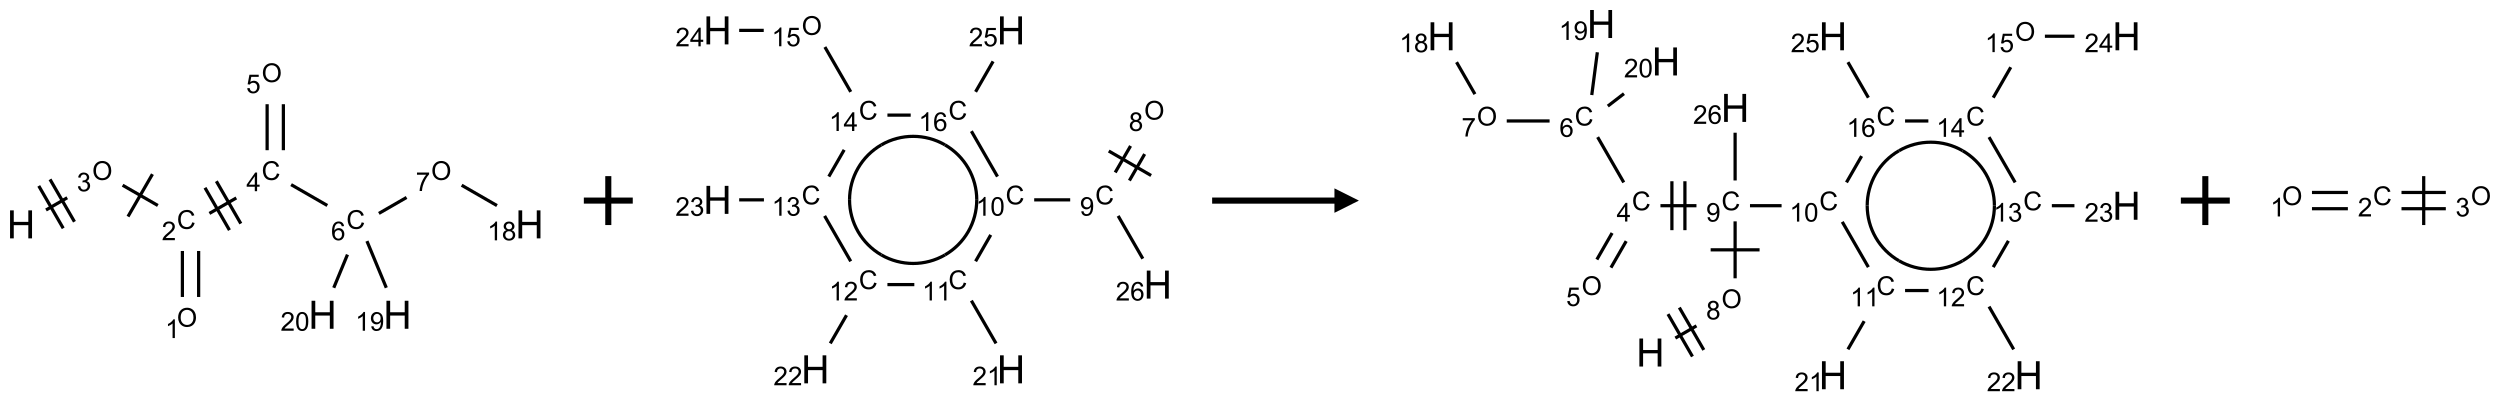 <?xml version="1.0" encoding="UTF-8"?>
<svg xmlns="http://www.w3.org/2000/svg" xmlns:xlink="http://www.w3.org/1999/xlink" width="1022" height="164" viewBox="0 0 1022 164">
<defs>
<g>
<g id="glyph-0-0">
<path d="M 2 0 L 2 -10 L 10 -10 L 10 0 Z M 2.25 -0.25 L 9.75 -0.25 L 9.75 -9.75 L 2.25 -9.75 Z M 2.25 -0.25 "/>
</g>
<g id="glyph-0-1">
<path d="M 1.281 0 L 1.281 -11.453 L 2.797 -11.453 L 2.797 -6.75 L 8.75 -6.75 L 8.75 -11.453 L 10.266 -11.453 L 10.266 0 L 8.75 0 L 8.75 -5.398 L 2.797 -5.398 L 2.797 0 Z M 1.281 0 "/>
</g>
<g id="glyph-1-0">
<path d="M 1.332 0 L 1.332 -6.668 L 6.668 -6.668 L 6.668 0 Z M 1.5 -0.168 L 6.5 -0.168 L 6.5 -6.5 L 1.5 -6.5 Z M 1.5 -0.168 "/>
</g>
<g id="glyph-1-1">
<path d="M 0.516 -3.719 C 0.516 -4.984 0.855 -5.977 1.535 -6.695 C 2.215 -7.414 3.094 -7.77 4.172 -7.77 C 4.875 -7.77 5.512 -7.602 6.078 -7.266 C 6.645 -6.93 7.074 -6.461 7.371 -5.855 C 7.668 -5.254 7.816 -4.57 7.816 -3.809 C 7.816 -3.035 7.66 -2.34 7.348 -1.73 C 7.035 -1.117 6.594 -0.656 6.02 -0.34 C 5.449 -0.027 4.828 0.129 4.168 0.129 C 3.449 0.129 2.805 -0.043 2.238 -0.391 C 1.672 -0.738 1.246 -1.211 0.953 -1.812 C 0.66 -2.414 0.516 -3.047 0.516 -3.719 Z M 1.559 -3.703 C 1.559 -2.781 1.805 -2.059 2.301 -1.527 C 2.793 -1 3.414 -0.734 4.16 -0.734 C 4.922 -0.734 5.547 -1 6.039 -1.535 C 6.531 -2.07 6.777 -2.828 6.777 -3.812 C 6.777 -4.434 6.672 -4.977 6.461 -5.441 C 6.25 -5.902 5.945 -6.262 5.539 -6.52 C 5.133 -6.773 4.68 -6.902 4.176 -6.902 C 3.461 -6.902 2.848 -6.656 2.332 -6.164 C 1.816 -5.672 1.559 -4.852 1.559 -3.703 Z M 1.559 -3.703 "/>
</g>
<g id="glyph-1-2">
<path d="M 0.449 -2.016 L 1.387 -2.141 C 1.492 -1.609 1.676 -1.227 1.934 -0.992 C 2.191 -0.758 2.508 -0.641 2.879 -0.641 C 3.32 -0.641 3.695 -0.793 3.996 -1.098 C 4.301 -1.402 4.453 -1.781 4.453 -2.234 C 4.453 -2.664 4.312 -3.02 4.031 -3.301 C 3.75 -3.578 3.391 -3.719 2.957 -3.719 C 2.781 -3.719 2.562 -3.684 2.297 -3.613 L 2.402 -4.438 C 2.465 -4.43 2.516 -4.426 2.551 -4.426 C 2.949 -4.426 3.312 -4.531 3.629 -4.738 C 3.949 -4.949 4.109 -5.27 4.109 -5.703 C 4.109 -6.047 3.992 -6.332 3.762 -6.559 C 3.527 -6.785 3.227 -6.895 2.859 -6.895 C 2.496 -6.895 2.191 -6.781 1.949 -6.551 C 1.707 -6.324 1.547 -5.98 1.48 -5.52 L 0.543 -5.688 C 0.656 -6.316 0.918 -6.805 1.324 -7.148 C 1.73 -7.492 2.234 -7.668 2.84 -7.668 C 3.254 -7.668 3.641 -7.578 3.988 -7.398 C 4.34 -7.219 4.609 -6.977 4.793 -6.668 C 4.98 -6.359 5.074 -6.031 5.074 -5.684 C 5.074 -5.352 4.984 -5.051 4.809 -4.781 C 4.629 -4.512 4.367 -4.297 4.02 -4.137 C 4.473 -4.031 4.824 -3.816 5.074 -3.488 C 5.324 -3.16 5.449 -2.75 5.449 -2.254 C 5.449 -1.59 5.203 -1.023 4.719 -0.559 C 4.234 -0.098 3.617 0.137 2.875 0.137 C 2.203 0.137 1.648 -0.062 1.207 -0.465 C 0.762 -0.863 0.512 -1.379 0.449 -2.016 Z M 0.449 -2.016 "/>
</g>
<g id="glyph-1-3">
<path d="M 6.27 -2.676 L 7.281 -2.422 C 7.07 -1.594 6.688 -0.961 6.137 -0.523 C 5.586 -0.086 4.914 0.129 4.121 0.129 C 3.297 0.129 2.629 -0.039 2.113 -0.371 C 1.598 -0.707 1.203 -1.191 0.934 -1.828 C 0.664 -2.465 0.531 -3.145 0.531 -3.875 C 0.531 -4.672 0.684 -5.363 0.988 -5.957 C 1.293 -6.547 1.723 -6.996 2.285 -7.305 C 2.844 -7.613 3.461 -7.766 4.137 -7.766 C 4.898 -7.766 5.543 -7.57 6.062 -7.184 C 6.582 -6.793 6.945 -6.246 7.152 -5.543 L 6.156 -5.309 C 5.98 -5.863 5.723 -6.266 5.387 -6.52 C 5.051 -6.773 4.625 -6.902 4.113 -6.902 C 3.527 -6.902 3.039 -6.762 2.645 -6.48 C 2.25 -6.199 1.973 -5.82 1.812 -5.348 C 1.652 -4.871 1.574 -4.383 1.574 -3.879 C 1.574 -3.23 1.668 -2.664 1.855 -2.18 C 2.047 -1.695 2.34 -1.332 2.738 -1.094 C 3.137 -0.855 3.57 -0.734 4.035 -0.734 C 4.602 -0.734 5.082 -0.898 5.473 -1.223 C 5.867 -1.551 6.133 -2.035 6.27 -2.676 Z M 6.27 -2.676 "/>
</g>
<g id="glyph-1-4">
<path d="M 5.371 -0.902 L 5.371 0 L 0.324 0 C 0.316 -0.227 0.352 -0.441 0.434 -0.652 C 0.562 -0.996 0.766 -1.332 1.051 -1.668 C 1.332 -2 1.742 -2.387 2.277 -2.824 C 3.105 -3.504 3.668 -4.043 3.957 -4.441 C 4.25 -4.84 4.395 -5.215 4.395 -5.566 C 4.395 -5.938 4.262 -6.254 3.996 -6.508 C 3.73 -6.762 3.387 -6.891 2.957 -6.891 C 2.508 -6.891 2.145 -6.754 1.875 -6.484 C 1.605 -6.215 1.469 -5.84 1.465 -5.359 L 0.5 -5.457 C 0.566 -6.176 0.812 -6.727 1.246 -7.102 C 1.676 -7.477 2.254 -7.668 2.98 -7.668 C 3.711 -7.668 4.293 -7.465 4.719 -7.059 C 5.145 -6.652 5.359 -6.148 5.359 -5.547 C 5.359 -5.242 5.297 -4.941 5.172 -4.645 C 5.047 -4.352 4.84 -4.039 4.551 -3.715 C 4.262 -3.387 3.777 -2.938 3.105 -2.371 C 2.543 -1.898 2.18 -1.578 2.02 -1.41 C 1.859 -1.242 1.73 -1.07 1.625 -0.902 Z M 5.371 -0.902 "/>
</g>
<g id="glyph-1-5">
<path d="M 3.973 0 L 3.035 0 L 3.035 -5.973 C 2.809 -5.758 2.516 -5.543 2.148 -5.328 C 1.781 -5.113 1.453 -4.953 1.16 -4.844 L 1.16 -5.75 C 1.684 -5.996 2.145 -6.297 2.535 -6.645 C 2.93 -6.996 3.207 -7.336 3.371 -7.668 L 3.973 -7.668 Z M 3.973 0 "/>
</g>
<g id="glyph-1-6">
<path d="M 3.449 0 L 3.449 -1.828 L 0.137 -1.828 L 0.137 -2.688 L 3.621 -7.637 L 4.387 -7.637 L 4.387 -2.688 L 5.418 -2.688 L 5.418 -1.828 L 4.387 -1.828 L 4.387 0 Z M 3.449 -2.688 L 3.449 -6.129 L 1.059 -2.688 Z M 3.449 -2.688 "/>
</g>
<g id="glyph-1-7">
<path d="M 0.441 -2 L 1.426 -2.082 C 1.5 -1.605 1.668 -1.242 1.934 -1.004 C 2.199 -0.762 2.52 -0.641 2.895 -0.641 C 3.348 -0.641 3.73 -0.812 4.043 -1.152 C 4.355 -1.492 4.512 -1.941 4.512 -2.504 C 4.512 -3.039 4.359 -3.461 4.059 -3.77 C 3.758 -4.078 3.367 -4.234 2.879 -4.234 C 2.578 -4.234 2.305 -4.164 2.062 -4.027 C 1.82 -3.891 1.629 -3.715 1.488 -3.496 L 0.609 -3.609 L 1.348 -7.531 L 5.145 -7.531 L 5.145 -6.637 L 2.098 -6.637 L 1.688 -4.582 C 2.145 -4.902 2.625 -5.062 3.129 -5.062 C 3.797 -5.062 4.359 -4.832 4.816 -4.371 C 5.277 -3.91 5.504 -3.312 5.504 -2.59 C 5.504 -1.898 5.305 -1.301 4.902 -0.797 C 4.41 -0.18 3.742 0.129 2.895 0.129 C 2.199 0.129 1.633 -0.062 1.195 -0.453 C 0.758 -0.844 0.504 -1.359 0.441 -2 Z M 0.441 -2 "/>
</g>
<g id="glyph-1-8">
<path d="M 5.309 -5.766 L 4.375 -5.691 C 4.293 -6.059 4.172 -6.328 4.02 -6.496 C 3.766 -6.762 3.453 -6.895 3.082 -6.895 C 2.785 -6.895 2.523 -6.812 2.297 -6.645 C 2 -6.43 1.77 -6.117 1.598 -5.703 C 1.43 -5.289 1.34 -4.703 1.332 -3.938 C 1.559 -4.281 1.836 -4.535 2.16 -4.703 C 2.488 -4.871 2.828 -4.953 3.188 -4.953 C 3.812 -4.953 4.344 -4.723 4.785 -4.262 C 5.223 -3.801 5.441 -3.207 5.441 -2.48 C 5.441 -2 5.34 -1.555 5.133 -1.145 C 4.926 -0.73 4.641 -0.418 4.281 -0.199 C 3.922 0.02 3.512 0.129 3.051 0.129 C 2.27 0.129 1.633 -0.156 1.141 -0.73 C 0.648 -1.305 0.402 -2.254 0.402 -3.574 C 0.402 -5.051 0.672 -6.121 1.219 -6.793 C 1.695 -7.375 2.336 -7.668 3.141 -7.668 C 3.742 -7.668 4.234 -7.5 4.617 -7.16 C 5 -6.824 5.23 -6.359 5.309 -5.766 Z M 1.48 -2.473 C 1.48 -2.152 1.547 -1.844 1.684 -1.547 C 1.82 -1.25 2.016 -1.027 2.262 -0.871 C 2.508 -0.719 2.766 -0.641 3.035 -0.641 C 3.434 -0.641 3.773 -0.801 4.059 -1.121 C 4.344 -1.441 4.484 -1.875 4.484 -2.422 C 4.484 -2.949 4.344 -3.367 4.062 -3.668 C 3.781 -3.973 3.426 -4.125 3 -4.125 C 2.578 -4.125 2.219 -3.973 1.922 -3.668 C 1.625 -3.363 1.48 -2.969 1.48 -2.473 Z M 1.48 -2.473 "/>
</g>
<g id="glyph-1-9">
<path d="M 0.504 -6.637 L 0.504 -7.535 L 5.449 -7.535 L 5.449 -6.809 C 4.961 -6.289 4.48 -5.602 4.004 -4.746 C 3.527 -3.887 3.156 -3.004 2.895 -2.098 C 2.707 -1.461 2.59 -0.762 2.535 0 L 1.574 0 C 1.582 -0.602 1.703 -1.328 1.926 -2.176 C 2.152 -3.027 2.477 -3.848 2.898 -4.637 C 3.32 -5.426 3.77 -6.094 4.246 -6.637 Z M 0.504 -6.637 "/>
</g>
<g id="glyph-1-10">
<path d="M 1.887 -4.141 C 1.496 -4.281 1.207 -4.484 1.02 -4.75 C 0.832 -5.016 0.738 -5.328 0.738 -5.699 C 0.738 -6.254 0.938 -6.719 1.34 -7.098 C 1.738 -7.477 2.27 -7.668 2.934 -7.668 C 3.598 -7.668 4.137 -7.473 4.543 -7.086 C 4.949 -6.699 5.152 -6.227 5.152 -5.672 C 5.152 -5.316 5.059 -5.008 4.871 -4.746 C 4.688 -4.484 4.406 -4.281 4.027 -4.141 C 4.496 -3.988 4.852 -3.742 5.098 -3.402 C 5.34 -3.062 5.465 -2.656 5.465 -2.184 C 5.465 -1.531 5.234 -0.98 4.77 -0.535 C 4.309 -0.09 3.703 0.129 2.949 0.129 C 2.195 0.129 1.586 -0.094 1.125 -0.539 C 0.664 -0.984 0.434 -1.543 0.434 -2.207 C 0.434 -2.703 0.559 -3.121 0.809 -3.457 C 1.062 -3.793 1.422 -4.02 1.887 -4.141 Z M 1.699 -5.73 C 1.699 -5.367 1.812 -5.074 2.047 -4.844 C 2.281 -4.613 2.582 -4.5 2.953 -4.5 C 3.312 -4.5 3.609 -4.613 3.84 -4.84 C 4.07 -5.066 4.188 -5.348 4.188 -5.676 C 4.188 -6.02 4.07 -6.309 3.832 -6.543 C 3.594 -6.777 3.297 -6.895 2.941 -6.895 C 2.586 -6.895 2.289 -6.781 2.051 -6.551 C 1.816 -6.324 1.699 -6.047 1.699 -5.73 Z M 1.395 -2.203 C 1.395 -1.938 1.461 -1.676 1.586 -1.426 C 1.711 -1.176 1.902 -0.984 2.152 -0.848 C 2.402 -0.711 2.672 -0.641 2.957 -0.641 C 3.406 -0.641 3.777 -0.785 4.066 -1.074 C 4.359 -1.363 4.504 -1.727 4.504 -2.172 C 4.504 -2.625 4.355 -2.996 4.055 -3.293 C 3.754 -3.586 3.379 -3.734 2.926 -3.734 C 2.484 -3.734 2.121 -3.59 1.832 -3.297 C 1.543 -3.004 1.395 -2.641 1.395 -2.203 Z M 1.395 -2.203 "/>
</g>
<g id="glyph-1-11">
<path d="M 0.582 -1.766 L 1.484 -1.848 C 1.562 -1.426 1.707 -1.117 1.922 -0.926 C 2.137 -0.734 2.414 -0.641 2.75 -0.641 C 3.039 -0.641 3.289 -0.707 3.508 -0.84 C 3.727 -0.973 3.902 -1.148 4.043 -1.367 C 4.18 -1.586 4.297 -1.887 4.391 -2.262 C 4.484 -2.637 4.531 -3.016 4.531 -3.406 C 4.531 -3.449 4.531 -3.512 4.527 -3.594 C 4.34 -3.297 4.082 -3.055 3.758 -2.867 C 3.434 -2.68 3.082 -2.59 2.703 -2.59 C 2.07 -2.59 1.535 -2.816 1.098 -3.277 C 0.66 -3.734 0.441 -4.34 0.441 -5.09 C 0.441 -5.863 0.672 -6.484 1.129 -6.957 C 1.586 -7.43 2.156 -7.668 2.844 -7.668 C 3.34 -7.668 3.793 -7.531 4.207 -7.266 C 4.617 -7 4.93 -6.617 5.145 -6.121 C 5.355 -5.629 5.465 -4.91 5.465 -3.973 C 5.465 -2.996 5.359 -2.223 5.145 -1.645 C 4.934 -1.066 4.617 -0.625 4.199 -0.324 C 3.781 -0.02 3.293 0.129 2.73 0.129 C 2.133 0.129 1.645 -0.035 1.266 -0.367 C 0.887 -0.699 0.66 -1.164 0.582 -1.766 Z M 4.422 -5.137 C 4.422 -5.676 4.277 -6.102 3.992 -6.418 C 3.707 -6.734 3.359 -6.891 2.957 -6.891 C 2.543 -6.891 2.18 -6.719 1.871 -6.379 C 1.562 -6.039 1.406 -5.598 1.406 -5.059 C 1.406 -4.57 1.555 -4.176 1.848 -3.871 C 2.141 -3.566 2.5 -3.418 2.934 -3.418 C 3.367 -3.418 3.723 -3.57 4.004 -3.871 C 4.281 -4.176 4.422 -4.598 4.422 -5.137 Z M 4.422 -5.137 "/>
</g>
<g id="glyph-1-12">
<path d="M 0.441 -3.766 C 0.441 -4.668 0.535 -5.395 0.723 -5.945 C 0.906 -6.496 1.184 -6.922 1.551 -7.219 C 1.918 -7.516 2.375 -7.668 2.934 -7.668 C 3.344 -7.668 3.703 -7.586 4.012 -7.418 C 4.32 -7.254 4.574 -7.016 4.777 -6.707 C 4.977 -6.395 5.137 -6.016 5.25 -5.57 C 5.363 -5.125 5.422 -4.523 5.422 -3.766 C 5.422 -2.871 5.328 -2.148 5.145 -1.598 C 4.961 -1.047 4.688 -0.621 4.32 -0.32 C 3.953 -0.02 3.492 0.129 2.934 0.129 C 2.195 0.129 1.617 -0.133 1.199 -0.66 C 0.695 -1.297 0.441 -2.332 0.441 -3.766 Z M 1.406 -3.766 C 1.406 -2.512 1.555 -1.68 1.848 -1.262 C 2.141 -0.848 2.5 -0.641 2.934 -0.641 C 3.363 -0.641 3.727 -0.848 4.02 -1.266 C 4.312 -1.684 4.457 -2.516 4.457 -3.766 C 4.457 -5.023 4.312 -5.859 4.02 -6.27 C 3.727 -6.684 3.359 -6.891 2.922 -6.891 C 2.492 -6.891 2.148 -6.707 1.891 -6.344 C 1.566 -5.879 1.406 -5.02 1.406 -3.766 Z M 1.406 -3.766 "/>
</g>
</g>
</defs>
<path fill="none" stroke-width="0.033" stroke-linecap="butt" stroke-linejoin="miter" stroke="rgb(0%, 0%, 0%)" stroke-opacity="1" stroke-miterlimit="10" d="M 0.255 1.353 L 0.472 1.228 " transform="matrix(40, 0, 0, 40, 8.602, 31.721)"/>
<path fill="none" stroke-width="0.033" stroke-linecap="butt" stroke-linejoin="miter" stroke="rgb(0%, 0%, 0%)" stroke-opacity="1" stroke-miterlimit="10" d="M 0.546 1.473 L 0.296 1.04 " transform="matrix(40, 0, 0, 40, 8.602, 31.721)"/>
<path fill="none" stroke-width="0.033" stroke-linecap="butt" stroke-linejoin="miter" stroke="rgb(0%, 0%, 0%)" stroke-opacity="1" stroke-miterlimit="10" d="M 0.431 1.54 L 0.181 1.107 " transform="matrix(40, 0, 0, 40, 8.602, 31.721)"/>
<path fill="none" stroke-width="0.033" stroke-linecap="butt" stroke-linejoin="miter" stroke="rgb(0%, 0%, 0%)" stroke-opacity="1" stroke-miterlimit="10" d="M 1.038 1.1 L 1.398 1.307 " transform="matrix(40, 0, 0, 40, 8.602, 31.721)"/>
<path fill="none" stroke-width="0.033" stroke-linecap="butt" stroke-linejoin="miter" stroke="rgb(0%, 0%, 0%)" stroke-opacity="1" stroke-miterlimit="10" d="M 1.093 1.42 L 1.343 0.987 " transform="matrix(40, 0, 0, 40, 8.602, 31.721)"/>
<path fill="none" stroke-width="0.033" stroke-linecap="butt" stroke-linejoin="miter" stroke="rgb(0%, 0%, 0%)" stroke-opacity="1" stroke-miterlimit="10" d="M 1.649 1.772 L 1.649 2.242 " transform="matrix(40, 0, 0, 40, 8.602, 31.721)"/>
<path fill="none" stroke-width="0.033" stroke-linecap="butt" stroke-linejoin="miter" stroke="rgb(0%, 0%, 0%)" stroke-opacity="1" stroke-miterlimit="10" d="M 1.815 1.772 L 1.815 2.242 " transform="matrix(40, 0, 0, 40, 8.602, 31.721)"/>
<path fill="none" stroke-width="0.033" stroke-linecap="butt" stroke-linejoin="miter" stroke="rgb(0%, 0%, 0%)" stroke-opacity="1" stroke-miterlimit="10" d="M 1.925 1.388 L 2.2 1.23 " transform="matrix(40, 0, 0, 40, 8.602, 31.721)"/>
<path fill="none" stroke-width="0.033" stroke-linecap="butt" stroke-linejoin="miter" stroke="rgb(0%, 0%, 0%)" stroke-opacity="1" stroke-miterlimit="10" d="M 2.246 1.492 L 1.996 1.059 " transform="matrix(40, 0, 0, 40, 8.602, 31.721)"/>
<path fill="none" stroke-width="0.033" stroke-linecap="butt" stroke-linejoin="miter" stroke="rgb(0%, 0%, 0%)" stroke-opacity="1" stroke-miterlimit="10" d="M 2.13 1.559 L 1.88 1.126 " transform="matrix(40, 0, 0, 40, 8.602, 31.721)"/>
<path fill="none" stroke-width="0.033" stroke-linecap="butt" stroke-linejoin="miter" stroke="rgb(0%, 0%, 0%)" stroke-opacity="1" stroke-miterlimit="10" d="M 2.681 0.742 L 2.681 0.272 " transform="matrix(40, 0, 0, 40, 8.602, 31.721)"/>
<path fill="none" stroke-width="0.033" stroke-linecap="butt" stroke-linejoin="miter" stroke="rgb(0%, 0%, 0%)" stroke-opacity="1" stroke-miterlimit="10" d="M 2.515 0.742 L 2.515 0.272 " transform="matrix(40, 0, 0, 40, 8.602, 31.721)"/>
<path fill="none" stroke-width="0.033" stroke-linecap="butt" stroke-linejoin="miter" stroke="rgb(0%, 0%, 0%)" stroke-opacity="1" stroke-miterlimit="10" d="M 2.76 1.094 L 3.13 1.307 " transform="matrix(40, 0, 0, 40, 8.602, 31.721)"/>
<path fill="none" stroke-width="0.033" stroke-linecap="butt" stroke-linejoin="miter" stroke="rgb(0%, 0%, 0%)" stroke-opacity="1" stroke-miterlimit="10" d="M 3.657 1.388 L 3.94 1.225 " transform="matrix(40, 0, 0, 40, 8.602, 31.721)"/>
<path fill="none" stroke-width="0.033" stroke-linecap="butt" stroke-linejoin="miter" stroke="rgb(0%, 0%, 0%)" stroke-opacity="1" stroke-miterlimit="10" d="M 4.503 1.1 L 4.864 1.308 " transform="matrix(40, 0, 0, 40, 8.602, 31.721)"/>
<path fill="none" stroke-width="0.033" stroke-linecap="butt" stroke-linejoin="miter" stroke="rgb(0%, 0%, 0%)" stroke-opacity="1" stroke-miterlimit="10" d="M 3.535 1.671 L 3.733 2.148 " transform="matrix(40, 0, 0, 40, 8.602, 31.721)"/>
<path fill="none" stroke-width="0.033" stroke-linecap="butt" stroke-linejoin="miter" stroke="rgb(0%, 0%, 0%)" stroke-opacity="1" stroke-miterlimit="10" d="M 3.336 1.809 L 3.196 2.148 " transform="matrix(40, 0, 0, 40, 8.602, 31.721)"/>
<g fill="rgb(0%, 0%, 0%)" fill-opacity="1">
<use xlink:href="#glyph-0-1" x="2.828" y="97.449"/>
</g>
<g fill="rgb(0%, 0%, 0%)" fill-opacity="1">
<use xlink:href="#glyph-1-1" x="37.664" y="73.57"/>
</g>
<g fill="rgb(0%, 0%, 0%)" fill-opacity="1">
<use xlink:href="#glyph-1-2" x="31.398" y="78.203"/>
</g>
<g fill="rgb(0%, 0%, 0%)" fill-opacity="1">
<use xlink:href="#glyph-1-3" x="72.289" y="93.566"/>
</g>
<g fill="rgb(0%, 0%, 0%)" fill-opacity="1">
<use xlink:href="#glyph-1-4" x="66.117" y="98.203"/>
</g>
<g fill="rgb(0%, 0%, 0%)" fill-opacity="1">
<use xlink:href="#glyph-1-1" x="72.305" y="133.57"/>
</g>
<g fill="rgb(0%, 0%, 0%)" fill-opacity="1">
<use xlink:href="#glyph-1-5" x="67.512" y="138.203"/>
</g>
<g fill="rgb(0%, 0%, 0%)" fill-opacity="1">
<use xlink:href="#glyph-1-3" x="106.934" y="73.566"/>
</g>
<g fill="rgb(0%, 0%, 0%)" fill-opacity="1">
<use xlink:href="#glyph-1-6" x="100.711" y="78.172"/>
</g>
<g fill="rgb(0%, 0%, 0%)" fill-opacity="1">
<use xlink:href="#glyph-1-1" x="106.949" y="33.57"/>
</g>
<g fill="rgb(0%, 0%, 0%)" fill-opacity="1">
<use xlink:href="#glyph-1-7" x="100.621" y="38.07"/>
</g>
<g fill="rgb(0%, 0%, 0%)" fill-opacity="1">
<use xlink:href="#glyph-1-3" x="141.574" y="93.566"/>
</g>
<g fill="rgb(0%, 0%, 0%)" fill-opacity="1">
<use xlink:href="#glyph-1-8" x="135.328" y="98.203"/>
</g>
<g fill="rgb(0%, 0%, 0%)" fill-opacity="1">
<use xlink:href="#glyph-1-1" x="176.23" y="73.57"/>
</g>
<g fill="rgb(0%, 0%, 0%)" fill-opacity="1">
<use xlink:href="#glyph-1-9" x="169.961" y="78.074"/>
</g>
<g fill="rgb(0%, 0%, 0%)" fill-opacity="1">
<use xlink:href="#glyph-0-1" x="210.676" y="97.449"/>
</g>
<g fill="rgb(0%, 0%, 0%)" fill-opacity="1">
<use xlink:href="#glyph-1-5" x="199.227" y="98.242"/>
<use xlink:href="#glyph-1-10" x="205.159" y="98.242"/>
</g>
<g fill="rgb(0%, 0%, 0%)" fill-opacity="1">
<use xlink:href="#glyph-0-1" x="156.699" y="134.402"/>
</g>
<g fill="rgb(0%, 0%, 0%)" fill-opacity="1">
<use xlink:href="#glyph-1-5" x="145.25" y="135.195"/>
<use xlink:href="#glyph-1-11" x="151.182" y="135.195"/>
</g>
<g fill="rgb(0%, 0%, 0%)" fill-opacity="1">
<use xlink:href="#glyph-0-1" x="126.086" y="134.402"/>
</g>
<g fill="rgb(0%, 0%, 0%)" fill-opacity="1">
<use xlink:href="#glyph-1-4" x="114.68" y="135.195"/>
<use xlink:href="#glyph-1-12" x="120.612" y="135.195"/>
</g>
<path fill="none" stroke-width="0.062" stroke-linecap="butt" stroke-linejoin="miter" stroke="rgb(0%, 0%, 0%)" stroke-opacity="1" stroke-miterlimit="10" d="M -0 0 L 0.5 0 M 0.25 -0.25 L 0.25 0.25 " transform="matrix(40, 0, 0, 40, 238.672, 82)"/>
<path fill="none" stroke-width="0.033" stroke-linecap="butt" stroke-linejoin="miter" stroke="rgb(0%, 0%, 0%)" stroke-opacity="1" stroke-miterlimit="10" d="M 4.222 1.181 L 4.065 1.452 " transform="matrix(40, 0, 0, 40, 293.297, 12.42)"/>
<path fill="none" stroke-width="0.033" stroke-linecap="butt" stroke-linejoin="miter" stroke="rgb(0%, 0%, 0%)" stroke-opacity="1" stroke-miterlimit="10" d="M 4.366 1.264 L 4.21 1.535 " transform="matrix(40, 0, 0, 40, 293.297, 12.42)"/>
<path fill="none" stroke-width="0.033" stroke-linecap="butt" stroke-linejoin="miter" stroke="rgb(0%, 0%, 0%)" stroke-opacity="1" stroke-miterlimit="10" d="M 3.999 1.233 L 4.432 1.483 " transform="matrix(40, 0, 0, 40, 293.297, 12.42)"/>
<path fill="none" stroke-width="0.033" stroke-linecap="butt" stroke-linejoin="miter" stroke="rgb(0%, 0%, 0%)" stroke-opacity="1" stroke-miterlimit="10" d="M 3.605 1.732 L 3.237 1.732 " transform="matrix(40, 0, 0, 40, 293.297, 12.42)"/>
<path fill="none" stroke-width="0.033" stroke-linecap="butt" stroke-linejoin="miter" stroke="rgb(0%, 0%, 0%)" stroke-opacity="1" stroke-miterlimit="10" d="M 2.793 2.09 L 2.638 2.36 " transform="matrix(40, 0, 0, 40, 293.297, 12.42)"/>
<path fill="none" stroke-width="0.033" stroke-linecap="butt" stroke-linejoin="miter" stroke="rgb(0%, 0%, 0%)" stroke-opacity="1" stroke-miterlimit="10" d="M 2.595 2.762 L 2.847 3.199 " transform="matrix(40, 0, 0, 40, 293.297, 12.42)"/>
<path fill="none" stroke-width="0.033" stroke-linecap="butt" stroke-linejoin="miter" stroke="rgb(0%, 0%, 0%)" stroke-opacity="1" stroke-miterlimit="10" d="M 2.012 2.598 L 1.737 2.598 " transform="matrix(40, 0, 0, 40, 293.297, 12.42)"/>
<path fill="none" stroke-width="0.033" stroke-linecap="butt" stroke-linejoin="miter" stroke="rgb(0%, 0%, 0%)" stroke-opacity="1" stroke-miterlimit="10" d="M 1.319 2.911 L 1.153 3.199 " transform="matrix(40, 0, 0, 40, 293.297, 12.42)"/>
<path fill="none" stroke-width="0.033" stroke-linecap="butt" stroke-linejoin="miter" stroke="rgb(0%, 0%, 0%)" stroke-opacity="1" stroke-miterlimit="10" d="M 1.362 2.36 L 1.095 1.896 " transform="matrix(40, 0, 0, 40, 293.297, 12.42)"/>
<path fill="none" stroke-width="0.033" stroke-linecap="butt" stroke-linejoin="miter" stroke="rgb(0%, 0%, 0%)" stroke-opacity="1" stroke-miterlimit="10" d="M 0.475 1.732 L 0.222 1.732 " transform="matrix(40, 0, 0, 40, 293.297, 12.42)"/>
<path fill="none" stroke-width="0.033" stroke-linecap="butt" stroke-linejoin="miter" stroke="rgb(0%, 0%, 0%)" stroke-opacity="1" stroke-miterlimit="10" d="M 1.138 1.494 L 1.295 1.221 " transform="matrix(40, 0, 0, 40, 293.297, 12.42)"/>
<path fill="none" stroke-width="0.033" stroke-linecap="butt" stroke-linejoin="miter" stroke="rgb(0%, 0%, 0%)" stroke-opacity="1" stroke-miterlimit="10" d="M 1.362 0.628 L 1.098 0.17 " transform="matrix(40, 0, 0, 40, 293.297, 12.42)"/>
<path fill="none" stroke-width="0.033" stroke-linecap="butt" stroke-linejoin="miter" stroke="rgb(0%, 0%, 0%)" stroke-opacity="1" stroke-miterlimit="10" d="M 0.473 0 L 0.222 0 " transform="matrix(40, 0, 0, 40, 293.297, 12.42)"/>
<path fill="none" stroke-width="0.033" stroke-linecap="butt" stroke-linejoin="miter" stroke="rgb(0%, 0%, 0%)" stroke-opacity="1" stroke-miterlimit="10" d="M 1.737 0.866 L 1.975 0.866 " transform="matrix(40, 0, 0, 40, 293.297, 12.42)"/>
<path fill="none" stroke-width="0.033" stroke-linecap="butt" stroke-linejoin="miter" stroke="rgb(0%, 0%, 0%)" stroke-opacity="1" stroke-miterlimit="10" d="M 2.595 1.03 L 2.862 1.494 " transform="matrix(40, 0, 0, 40, 293.297, 12.42)"/>
<path fill="none" stroke-width="0.033" stroke-linecap="butt" stroke-linejoin="miter" stroke="rgb(0%, 0%, 0%)" stroke-opacity="1" stroke-miterlimit="10" d="M 2.638 0.628 L 2.817 0.317 " transform="matrix(40, 0, 0, 40, 293.297, 12.42)"/>
<path fill="none" stroke-width="0.033" stroke-linecap="butt" stroke-linejoin="miter" stroke="rgb(0%, 0%, 0%)" stroke-opacity="1" stroke-miterlimit="10" d="M 4.095 1.896 L 4.347 2.333 " transform="matrix(40, 0, 0, 40, 293.297, 12.42)"/>
<path fill="none" stroke-width="0.033" stroke-linecap="butt" stroke-linejoin="miter" stroke="rgb(0%, 0%, 0%)" stroke-opacity="1" stroke-miterlimit="10" d="M 2.65 1.732 C 2.65 1.964 2.526 2.179 2.325 2.295 " transform="matrix(40, 0, 0, 40, 293.297, 12.42)"/>
<path fill="none" stroke-width="0.033" stroke-linecap="butt" stroke-linejoin="miter" stroke="rgb(0%, 0%, 0%)" stroke-opacity="1" stroke-miterlimit="10" d="M 2.325 1.17 C 2.526 1.286 2.65 1.5 2.65 1.732 " transform="matrix(40, 0, 0, 40, 293.297, 12.42)"/>
<path fill="none" stroke-width="0.033" stroke-linecap="butt" stroke-linejoin="miter" stroke="rgb(0%, 0%, 0%)" stroke-opacity="1" stroke-miterlimit="10" d="M 1.675 1.17 C 1.876 1.054 2.124 1.054 2.325 1.17 " transform="matrix(40, 0, 0, 40, 293.297, 12.42)"/>
<path fill="none" stroke-width="0.033" stroke-linecap="butt" stroke-linejoin="miter" stroke="rgb(0%, 0%, 0%)" stroke-opacity="1" stroke-miterlimit="10" d="M 1.35 1.732 C 1.35 1.5 1.474 1.286 1.675 1.17 " transform="matrix(40, 0, 0, 40, 293.297, 12.42)"/>
<path fill="none" stroke-width="0.033" stroke-linecap="butt" stroke-linejoin="miter" stroke="rgb(0%, 0%, 0%)" stroke-opacity="1" stroke-miterlimit="10" d="M 1.675 2.295 C 1.474 2.179 1.35 1.964 1.35 1.732 " transform="matrix(40, 0, 0, 40, 293.297, 12.42)"/>
<path fill="none" stroke-width="0.033" stroke-linecap="butt" stroke-linejoin="miter" stroke="rgb(0%, 0%, 0%)" stroke-opacity="1" stroke-miterlimit="10" d="M 2.325 2.295 C 2.124 2.411 1.876 2.411 1.675 2.295 " transform="matrix(40, 0, 0, 40, 293.297, 12.42)"/>
<g fill="rgb(0%, 0%, 0%)" fill-opacity="1">
<use xlink:href="#glyph-1-1" x="467.719" y="48.91"/>
</g>
<g fill="rgb(0%, 0%, 0%)" fill-opacity="1">
<use xlink:href="#glyph-1-10" x="461.438" y="53.543"/>
</g>
<g fill="rgb(0%, 0%, 0%)" fill-opacity="1">
<use xlink:href="#glyph-1-3" x="447.703" y="83.547"/>
</g>
<g fill="rgb(0%, 0%, 0%)" fill-opacity="1">
<use xlink:href="#glyph-1-11" x="441.438" y="88.184"/>
</g>
<g fill="rgb(0%, 0%, 0%)" fill-opacity="1">
<use xlink:href="#glyph-1-3" x="411.078" y="83.547"/>
</g>
<g fill="rgb(0%, 0%, 0%)" fill-opacity="1">
<use xlink:href="#glyph-1-5" x="398.922" y="88.184"/>
<use xlink:href="#glyph-1-12" x="404.854" y="88.184"/>
</g>
<g fill="rgb(0%, 0%, 0%)" fill-opacity="1">
<use xlink:href="#glyph-1-3" x="387.703" y="118.188"/>
</g>
<g fill="rgb(0%, 0%, 0%)" fill-opacity="1">
<use xlink:href="#glyph-1-5" x="376.992" y="122.824"/>
<use xlink:href="#glyph-1-5" x="382.924" y="122.824"/>
</g>
<g fill="rgb(0%, 0%, 0%)" fill-opacity="1">
<use xlink:href="#glyph-0-1" x="407.523" y="156.711"/>
</g>
<g fill="rgb(0%, 0%, 0%)" fill-opacity="1">
<use xlink:href="#glyph-1-4" x="397.566" y="157.504"/>
<use xlink:href="#glyph-1-5" x="403.499" y="157.504"/>
</g>
<g fill="rgb(0%, 0%, 0%)" fill-opacity="1">
<use xlink:href="#glyph-1-3" x="351.078" y="118.188"/>
</g>
<g fill="rgb(0%, 0%, 0%)" fill-opacity="1">
<use xlink:href="#glyph-1-5" x="338.973" y="122.824"/>
<use xlink:href="#glyph-1-4" x="344.905" y="122.824"/>
</g>
<g fill="rgb(0%, 0%, 0%)" fill-opacity="1">
<use xlink:href="#glyph-0-1" x="327.523" y="156.711"/>
</g>
<g fill="rgb(0%, 0%, 0%)" fill-opacity="1">
<use xlink:href="#glyph-1-4" x="316.172" y="157.504"/>
<use xlink:href="#glyph-1-4" x="322.104" y="157.504"/>
</g>
<g fill="rgb(0%, 0%, 0%)" fill-opacity="1">
<use xlink:href="#glyph-1-3" x="327.703" y="83.547"/>
</g>
<g fill="rgb(0%, 0%, 0%)" fill-opacity="1">
<use xlink:href="#glyph-1-5" x="315.52" y="88.184"/>
<use xlink:href="#glyph-1-2" x="321.452" y="88.184"/>
</g>
<g fill="rgb(0%, 0%, 0%)" fill-opacity="1">
<use xlink:href="#glyph-0-1" x="287.523" y="87.43"/>
</g>
<g fill="rgb(0%, 0%, 0%)" fill-opacity="1">
<use xlink:href="#glyph-1-4" x="276.094" y="88.223"/>
<use xlink:href="#glyph-1-2" x="282.026" y="88.223"/>
</g>
<g fill="rgb(0%, 0%, 0%)" fill-opacity="1">
<use xlink:href="#glyph-1-3" x="351.078" y="48.906"/>
</g>
<g fill="rgb(0%, 0%, 0%)" fill-opacity="1">
<use xlink:href="#glyph-1-5" x="338.926" y="53.543"/>
<use xlink:href="#glyph-1-6" x="344.858" y="53.543"/>
</g>
<g fill="rgb(0%, 0%, 0%)" fill-opacity="1">
<use xlink:href="#glyph-1-1" x="327.719" y="14.27"/>
</g>
<g fill="rgb(0%, 0%, 0%)" fill-opacity="1">
<use xlink:href="#glyph-1-5" x="315.461" y="18.902"/>
<use xlink:href="#glyph-1-7" x="321.393" y="18.902"/>
</g>
<g fill="rgb(0%, 0%, 0%)" fill-opacity="1">
<use xlink:href="#glyph-0-1" x="287.523" y="18.148"/>
</g>
<g fill="rgb(0%, 0%, 0%)" fill-opacity="1">
<use xlink:href="#glyph-1-4" x="276.125" y="18.941"/>
<use xlink:href="#glyph-1-6" x="282.057" y="18.941"/>
</g>
<g fill="rgb(0%, 0%, 0%)" fill-opacity="1">
<use xlink:href="#glyph-1-3" x="387.703" y="48.906"/>
</g>
<g fill="rgb(0%, 0%, 0%)" fill-opacity="1">
<use xlink:href="#glyph-1-5" x="375.523" y="53.543"/>
<use xlink:href="#glyph-1-8" x="381.456" y="53.543"/>
</g>
<g fill="rgb(0%, 0%, 0%)" fill-opacity="1">
<use xlink:href="#glyph-0-1" x="407.523" y="18.148"/>
</g>
<g fill="rgb(0%, 0%, 0%)" fill-opacity="1">
<use xlink:href="#glyph-1-4" x="396.035" y="18.941"/>
<use xlink:href="#glyph-1-7" x="401.967" y="18.941"/>
</g>
<g fill="rgb(0%, 0%, 0%)" fill-opacity="1">
<use xlink:href="#glyph-0-1" x="467.523" y="122.07"/>
</g>
<g fill="rgb(0%, 0%, 0%)" fill-opacity="1">
<use xlink:href="#glyph-1-4" x="456.098" y="122.863"/>
<use xlink:href="#glyph-1-8" x="462.03" y="122.863"/>
</g>
<path fill-rule="nonzero" fill="rgb(0%, 0%, 0%)" fill-opacity="1" d="M 495.52 83.25 L 545.52 83.25 L 545.52 87 L 555.52 82 L 545.52 77 L 545.52 80.75 L 495.52 80.75 "/>
<path fill="none" stroke-width="0.033" stroke-linecap="butt" stroke-linejoin="miter" stroke="rgb(0%, 0%, 0%)" stroke-opacity="1" stroke-miterlimit="10" d="M 2.389 3.21 L 2.605 3.085 " transform="matrix(40, 0, 0, 40, 589.313, 9.812)"/>
<path fill="none" stroke-width="0.033" stroke-linecap="butt" stroke-linejoin="miter" stroke="rgb(0%, 0%, 0%)" stroke-opacity="1" stroke-miterlimit="10" d="M 2.68 3.331 L 2.43 2.898 " transform="matrix(40, 0, 0, 40, 589.313, 9.812)"/>
<path fill="none" stroke-width="0.033" stroke-linecap="butt" stroke-linejoin="miter" stroke="rgb(0%, 0%, 0%)" stroke-opacity="1" stroke-miterlimit="10" d="M 2.564 3.398 L 2.314 2.965 " transform="matrix(40, 0, 0, 40, 589.313, 9.812)"/>
<path fill="none" stroke-width="0.033" stroke-linecap="butt" stroke-linejoin="miter" stroke="rgb(0%, 0%, 0%)" stroke-opacity="1" stroke-miterlimit="10" d="M 3 2.599 L 3 2.017 " transform="matrix(40, 0, 0, 40, 589.313, 9.812)"/>
<path fill="none" stroke-width="0.033" stroke-linecap="butt" stroke-linejoin="miter" stroke="rgb(0%, 0%, 0%)" stroke-opacity="1" stroke-miterlimit="10" d="M 3.25 2.308 L 2.75 2.308 " transform="matrix(40, 0, 0, 40, 589.313, 9.812)"/>
<path fill="none" stroke-width="0.033" stroke-linecap="butt" stroke-linejoin="miter" stroke="rgb(0%, 0%, 0%)" stroke-opacity="1" stroke-miterlimit="10" d="M 2.605 1.857 L 2.237 1.857 " transform="matrix(40, 0, 0, 40, 589.313, 9.812)"/>
<path fill="none" stroke-width="0.033" stroke-linecap="butt" stroke-linejoin="miter" stroke="rgb(0%, 0%, 0%)" stroke-opacity="1" stroke-miterlimit="10" d="M 2.354 1.607 L 2.354 2.107 " transform="matrix(40, 0, 0, 40, 589.313, 9.812)"/>
<path fill="none" stroke-width="0.033" stroke-linecap="butt" stroke-linejoin="miter" stroke="rgb(0%, 0%, 0%)" stroke-opacity="1" stroke-miterlimit="10" d="M 2.487 1.607 L 2.487 2.107 " transform="matrix(40, 0, 0, 40, 589.313, 9.812)"/>
<path fill="none" stroke-width="0.033" stroke-linecap="butt" stroke-linejoin="miter" stroke="rgb(0%, 0%, 0%)" stroke-opacity="1" stroke-miterlimit="10" d="M 1.743 2.136 L 1.587 2.407 " transform="matrix(40, 0, 0, 40, 589.313, 9.812)"/>
<path fill="none" stroke-width="0.033" stroke-linecap="butt" stroke-linejoin="miter" stroke="rgb(0%, 0%, 0%)" stroke-opacity="1" stroke-miterlimit="10" d="M 1.887 2.219 L 1.731 2.49 " transform="matrix(40, 0, 0, 40, 589.313, 9.812)"/>
<path fill="none" stroke-width="0.033" stroke-linecap="butt" stroke-linejoin="miter" stroke="rgb(0%, 0%, 0%)" stroke-opacity="1" stroke-miterlimit="10" d="M 1.862 1.619 L 1.595 1.156 " transform="matrix(40, 0, 0, 40, 589.313, 9.812)"/>
<path fill="none" stroke-width="0.033" stroke-linecap="butt" stroke-linejoin="miter" stroke="rgb(0%, 0%, 0%)" stroke-opacity="1" stroke-miterlimit="10" d="M 1.104 0.991 L 0.666 0.991 " transform="matrix(40, 0, 0, 40, 589.313, 9.812)"/>
<path fill="none" stroke-width="0.033" stroke-linecap="butt" stroke-linejoin="miter" stroke="rgb(0%, 0%, 0%)" stroke-opacity="1" stroke-miterlimit="10" d="M 0.341 0.717 L 0.153 0.39 " transform="matrix(40, 0, 0, 40, 589.313, 9.812)"/>
<path fill="none" stroke-width="0.033" stroke-linecap="butt" stroke-linejoin="miter" stroke="rgb(0%, 0%, 0%)" stroke-opacity="1" stroke-miterlimit="10" d="M 1.535 0.726 L 1.592 0.289 " transform="matrix(40, 0, 0, 40, 589.313, 9.812)"/>
<path fill="none" stroke-width="0.033" stroke-linecap="butt" stroke-linejoin="miter" stroke="rgb(0%, 0%, 0%)" stroke-opacity="1" stroke-miterlimit="10" d="M 1.699 0.839 L 1.864 0.712 " transform="matrix(40, 0, 0, 40, 589.313, 9.812)"/>
<path fill="none" stroke-width="0.033" stroke-linecap="butt" stroke-linejoin="miter" stroke="rgb(0%, 0%, 0%)" stroke-opacity="1" stroke-miterlimit="10" d="M 3.152 1.857 L 3.475 1.857 " transform="matrix(40, 0, 0, 40, 589.313, 9.812)"/>
<path fill="none" stroke-width="0.033" stroke-linecap="butt" stroke-linejoin="miter" stroke="rgb(0%, 0%, 0%)" stroke-opacity="1" stroke-miterlimit="10" d="M 4.095 2.022 L 4.362 2.485 " transform="matrix(40, 0, 0, 40, 589.313, 9.812)"/>
<path fill="none" stroke-width="0.033" stroke-linecap="butt" stroke-linejoin="miter" stroke="rgb(0%, 0%, 0%)" stroke-opacity="1" stroke-miterlimit="10" d="M 4.319 3.037 L 4.153 3.325 " transform="matrix(40, 0, 0, 40, 589.313, 9.812)"/>
<path fill="none" stroke-width="0.033" stroke-linecap="butt" stroke-linejoin="miter" stroke="rgb(0%, 0%, 0%)" stroke-opacity="1" stroke-miterlimit="10" d="M 4.737 2.724 L 4.977 2.724 " transform="matrix(40, 0, 0, 40, 589.313, 9.812)"/>
<path fill="none" stroke-width="0.033" stroke-linecap="butt" stroke-linejoin="miter" stroke="rgb(0%, 0%, 0%)" stroke-opacity="1" stroke-miterlimit="10" d="M 5.595 2.888 L 5.847 3.325 " transform="matrix(40, 0, 0, 40, 589.313, 9.812)"/>
<path fill="none" stroke-width="0.033" stroke-linecap="butt" stroke-linejoin="miter" stroke="rgb(0%, 0%, 0%)" stroke-opacity="1" stroke-miterlimit="10" d="M 5.638 2.485 L 5.793 2.216 " transform="matrix(40, 0, 0, 40, 589.313, 9.812)"/>
<path fill="none" stroke-width="0.033" stroke-linecap="butt" stroke-linejoin="miter" stroke="rgb(0%, 0%, 0%)" stroke-opacity="1" stroke-miterlimit="10" d="M 6.237 1.857 L 6.468 1.857 " transform="matrix(40, 0, 0, 40, 589.313, 9.812)"/>
<path fill="none" stroke-width="0.033" stroke-linecap="butt" stroke-linejoin="miter" stroke="rgb(0%, 0%, 0%)" stroke-opacity="1" stroke-miterlimit="10" d="M 5.862 1.619 L 5.595 1.156 " transform="matrix(40, 0, 0, 40, 589.313, 9.812)"/>
<path fill="none" stroke-width="0.033" stroke-linecap="butt" stroke-linejoin="miter" stroke="rgb(0%, 0%, 0%)" stroke-opacity="1" stroke-miterlimit="10" d="M 5.638 0.753 L 5.817 0.442 " transform="matrix(40, 0, 0, 40, 589.313, 9.812)"/>
<path fill="none" stroke-width="0.033" stroke-linecap="butt" stroke-linejoin="miter" stroke="rgb(0%, 0%, 0%)" stroke-opacity="1" stroke-miterlimit="10" d="M 6.166 0.125 L 6.468 0.125 " transform="matrix(40, 0, 0, 40, 589.313, 9.812)"/>
<path fill="none" stroke-width="0.033" stroke-linecap="butt" stroke-linejoin="miter" stroke="rgb(0%, 0%, 0%)" stroke-opacity="1" stroke-miterlimit="10" d="M 4.975 0.991 L 4.737 0.991 " transform="matrix(40, 0, 0, 40, 589.313, 9.812)"/>
<path fill="none" stroke-width="0.033" stroke-linecap="butt" stroke-linejoin="miter" stroke="rgb(0%, 0%, 0%)" stroke-opacity="1" stroke-miterlimit="10" d="M 4.293 1.35 L 4.138 1.619 " transform="matrix(40, 0, 0, 40, 589.313, 9.812)"/>
<path fill="none" stroke-width="0.033" stroke-linecap="butt" stroke-linejoin="miter" stroke="rgb(0%, 0%, 0%)" stroke-opacity="1" stroke-miterlimit="10" d="M 4.362 0.753 L 4.153 0.39 " transform="matrix(40, 0, 0, 40, 589.313, 9.812)"/>
<path fill="none" stroke-width="0.033" stroke-linecap="butt" stroke-linejoin="miter" stroke="rgb(0%, 0%, 0%)" stroke-opacity="1" stroke-miterlimit="10" d="M 3 1.599 L 3 1.111 " transform="matrix(40, 0, 0, 40, 589.313, 9.812)"/>
<path fill="none" stroke-width="0.033" stroke-linecap="butt" stroke-linejoin="miter" stroke="rgb(0%, 0%, 0%)" stroke-opacity="1" stroke-miterlimit="10" d="M 4.675 2.42 C 4.474 2.304 4.35 2.09 4.35 1.857 " transform="matrix(40, 0, 0, 40, 589.313, 9.812)"/>
<path fill="none" stroke-width="0.033" stroke-linecap="butt" stroke-linejoin="miter" stroke="rgb(0%, 0%, 0%)" stroke-opacity="1" stroke-miterlimit="10" d="M 5.325 2.42 C 5.124 2.536 4.876 2.536 4.675 2.42 " transform="matrix(40, 0, 0, 40, 589.313, 9.812)"/>
<path fill="none" stroke-width="0.033" stroke-linecap="butt" stroke-linejoin="miter" stroke="rgb(0%, 0%, 0%)" stroke-opacity="1" stroke-miterlimit="10" d="M 5.65 1.857 C 5.65 2.09 5.526 2.304 5.325 2.42 " transform="matrix(40, 0, 0, 40, 589.313, 9.812)"/>
<path fill="none" stroke-width="0.033" stroke-linecap="butt" stroke-linejoin="miter" stroke="rgb(0%, 0%, 0%)" stroke-opacity="1" stroke-miterlimit="10" d="M 5.325 1.295 C 5.526 1.411 5.65 1.625 5.65 1.857 " transform="matrix(40, 0, 0, 40, 589.313, 9.812)"/>
<path fill="none" stroke-width="0.033" stroke-linecap="butt" stroke-linejoin="miter" stroke="rgb(0%, 0%, 0%)" stroke-opacity="1" stroke-miterlimit="10" d="M 4.675 1.295 C 4.876 1.179 5.124 1.179 5.325 1.295 " transform="matrix(40, 0, 0, 40, 589.313, 9.812)"/>
<path fill="none" stroke-width="0.033" stroke-linecap="butt" stroke-linejoin="miter" stroke="rgb(0%, 0%, 0%)" stroke-opacity="1" stroke-miterlimit="10" d="M 4.35 1.857 C 4.35 1.625 4.474 1.411 4.675 1.295 " transform="matrix(40, 0, 0, 40, 589.313, 9.812)"/>
<g fill="rgb(0%, 0%, 0%)" fill-opacity="1">
<use xlink:href="#glyph-0-1" x="668.898" y="149.84"/>
</g>
<g fill="rgb(0%, 0%, 0%)" fill-opacity="1">
<use xlink:href="#glyph-1-1" x="703.734" y="125.961"/>
</g>
<g fill="rgb(0%, 0%, 0%)" fill-opacity="1">
<use xlink:href="#glyph-1-10" x="697.453" y="130.594"/>
</g>
<g fill="rgb(0%, 0%, 0%)" fill-opacity="1">
<use xlink:href="#glyph-1-3" x="703.719" y="85.957"/>
</g>
<g fill="rgb(0%, 0%, 0%)" fill-opacity="1">
<use xlink:href="#glyph-1-11" x="697.453" y="90.594"/>
</g>
<g fill="rgb(0%, 0%, 0%)" fill-opacity="1">
<use xlink:href="#glyph-1-3" x="667.094" y="85.957"/>
</g>
<g fill="rgb(0%, 0%, 0%)" fill-opacity="1">
<use xlink:href="#glyph-1-6" x="660.875" y="90.562"/>
</g>
<g fill="rgb(0%, 0%, 0%)" fill-opacity="1">
<use xlink:href="#glyph-1-1" x="646.559" y="120.602"/>
</g>
<g fill="rgb(0%, 0%, 0%)" fill-opacity="1">
<use xlink:href="#glyph-1-7" x="640.234" y="125.102"/>
</g>
<g fill="rgb(0%, 0%, 0%)" fill-opacity="1">
<use xlink:href="#glyph-1-3" x="643.719" y="51.316"/>
</g>
<g fill="rgb(0%, 0%, 0%)" fill-opacity="1">
<use xlink:href="#glyph-1-8" x="637.473" y="55.949"/>
</g>
<g fill="rgb(0%, 0%, 0%)" fill-opacity="1">
<use xlink:href="#glyph-1-1" x="603.734" y="51.32"/>
</g>
<g fill="rgb(0%, 0%, 0%)" fill-opacity="1">
<use xlink:href="#glyph-1-9" x="597.469" y="55.82"/>
</g>
<g fill="rgb(0%, 0%, 0%)" fill-opacity="1">
<use xlink:href="#glyph-0-1" x="583.539" y="20.559"/>
</g>
<g fill="rgb(0%, 0%, 0%)" fill-opacity="1">
<use xlink:href="#glyph-1-5" x="572.09" y="21.348"/>
<use xlink:href="#glyph-1-10" x="578.022" y="21.348"/>
</g>
<g fill="rgb(0%, 0%, 0%)" fill-opacity="1">
<use xlink:href="#glyph-0-1" x="648.762" y="15.539"/>
</g>
<g fill="rgb(0%, 0%, 0%)" fill-opacity="1">
<use xlink:href="#glyph-1-5" x="637.312" y="16.332"/>
<use xlink:href="#glyph-1-11" x="643.245" y="16.332"/>
</g>
<g fill="rgb(0%, 0%, 0%)" fill-opacity="1">
<use xlink:href="#glyph-0-1" x="675.273" y="30.848"/>
</g>
<g fill="rgb(0%, 0%, 0%)" fill-opacity="1">
<use xlink:href="#glyph-1-4" x="663.867" y="31.641"/>
<use xlink:href="#glyph-1-12" x="669.799" y="31.641"/>
</g>
<g fill="rgb(0%, 0%, 0%)" fill-opacity="1">
<use xlink:href="#glyph-1-3" x="743.719" y="85.957"/>
</g>
<g fill="rgb(0%, 0%, 0%)" fill-opacity="1">
<use xlink:href="#glyph-1-5" x="731.562" y="90.594"/>
<use xlink:href="#glyph-1-12" x="737.495" y="90.594"/>
</g>
<g fill="rgb(0%, 0%, 0%)" fill-opacity="1">
<use xlink:href="#glyph-1-3" x="767.094" y="120.598"/>
</g>
<g fill="rgb(0%, 0%, 0%)" fill-opacity="1">
<use xlink:href="#glyph-1-5" x="756.383" y="125.234"/>
<use xlink:href="#glyph-1-5" x="762.315" y="125.234"/>
</g>
<g fill="rgb(0%, 0%, 0%)" fill-opacity="1">
<use xlink:href="#glyph-0-1" x="743.539" y="159.121"/>
</g>
<g fill="rgb(0%, 0%, 0%)" fill-opacity="1">
<use xlink:href="#glyph-1-4" x="733.582" y="159.914"/>
<use xlink:href="#glyph-1-5" x="739.514" y="159.914"/>
</g>
<g fill="rgb(0%, 0%, 0%)" fill-opacity="1">
<use xlink:href="#glyph-1-3" x="803.719" y="120.598"/>
</g>
<g fill="rgb(0%, 0%, 0%)" fill-opacity="1">
<use xlink:href="#glyph-1-5" x="791.613" y="125.234"/>
<use xlink:href="#glyph-1-4" x="797.546" y="125.234"/>
</g>
<g fill="rgb(0%, 0%, 0%)" fill-opacity="1">
<use xlink:href="#glyph-0-1" x="823.539" y="159.121"/>
</g>
<g fill="rgb(0%, 0%, 0%)" fill-opacity="1">
<use xlink:href="#glyph-1-4" x="812.188" y="159.914"/>
<use xlink:href="#glyph-1-4" x="818.12" y="159.914"/>
</g>
<g fill="rgb(0%, 0%, 0%)" fill-opacity="1">
<use xlink:href="#glyph-1-3" x="827.094" y="85.957"/>
</g>
<g fill="rgb(0%, 0%, 0%)" fill-opacity="1">
<use xlink:href="#glyph-1-5" x="814.91" y="90.594"/>
<use xlink:href="#glyph-1-2" x="820.842" y="90.594"/>
</g>
<g fill="rgb(0%, 0%, 0%)" fill-opacity="1">
<use xlink:href="#glyph-0-1" x="863.539" y="89.84"/>
</g>
<g fill="rgb(0%, 0%, 0%)" fill-opacity="1">
<use xlink:href="#glyph-1-4" x="852.109" y="90.633"/>
<use xlink:href="#glyph-1-2" x="858.042" y="90.633"/>
</g>
<g fill="rgb(0%, 0%, 0%)" fill-opacity="1">
<use xlink:href="#glyph-1-3" x="803.719" y="51.316"/>
</g>
<g fill="rgb(0%, 0%, 0%)" fill-opacity="1">
<use xlink:href="#glyph-1-5" x="791.566" y="55.949"/>
<use xlink:href="#glyph-1-6" x="797.499" y="55.949"/>
</g>
<g fill="rgb(0%, 0%, 0%)" fill-opacity="1">
<use xlink:href="#glyph-1-1" x="823.734" y="16.68"/>
</g>
<g fill="rgb(0%, 0%, 0%)" fill-opacity="1">
<use xlink:href="#glyph-1-5" x="811.477" y="21.309"/>
<use xlink:href="#glyph-1-7" x="817.409" y="21.309"/>
</g>
<g fill="rgb(0%, 0%, 0%)" fill-opacity="1">
<use xlink:href="#glyph-0-1" x="863.539" y="20.559"/>
</g>
<g fill="rgb(0%, 0%, 0%)" fill-opacity="1">
<use xlink:href="#glyph-1-4" x="852.141" y="21.348"/>
<use xlink:href="#glyph-1-6" x="858.073" y="21.348"/>
</g>
<g fill="rgb(0%, 0%, 0%)" fill-opacity="1">
<use xlink:href="#glyph-1-3" x="767.094" y="51.316"/>
</g>
<g fill="rgb(0%, 0%, 0%)" fill-opacity="1">
<use xlink:href="#glyph-1-5" x="754.914" y="55.949"/>
<use xlink:href="#glyph-1-8" x="760.846" y="55.949"/>
</g>
<g fill="rgb(0%, 0%, 0%)" fill-opacity="1">
<use xlink:href="#glyph-0-1" x="743.539" y="20.559"/>
</g>
<g fill="rgb(0%, 0%, 0%)" fill-opacity="1">
<use xlink:href="#glyph-1-4" x="732.051" y="21.348"/>
<use xlink:href="#glyph-1-7" x="737.983" y="21.348"/>
</g>
<g fill="rgb(0%, 0%, 0%)" fill-opacity="1">
<use xlink:href="#glyph-0-1" x="703.539" y="49.84"/>
</g>
<g fill="rgb(0%, 0%, 0%)" fill-opacity="1">
<use xlink:href="#glyph-1-4" x="692.113" y="50.633"/>
<use xlink:href="#glyph-1-8" x="698.046" y="50.633"/>
</g>
<path fill="none" stroke-width="0.062" stroke-linecap="butt" stroke-linejoin="miter" stroke="rgb(0%, 0%, 0%)" stroke-opacity="1" stroke-miterlimit="10" d="M 0 0 L 0.5 0 M 0.25 -0.25 L 0.25 0.25 " transform="matrix(40, 0, 0, 40, 891.535, 82)"/>
<path fill="none" stroke-width="0.033" stroke-linecap="butt" stroke-linejoin="miter" stroke="rgb(0%, 0%, 0%)" stroke-opacity="1" stroke-miterlimit="10" d="M 0.237 0.083 L 0.604 0.083 " transform="matrix(40, 0, 0, 40, 935.652, 82)"/>
<path fill="none" stroke-width="0.033" stroke-linecap="butt" stroke-linejoin="miter" stroke="rgb(0%, 0%, 0%)" stroke-opacity="1" stroke-miterlimit="10" d="M 0.237 -0.083 L 0.604 -0.083 " transform="matrix(40, 0, 0, 40, 935.652, 82)"/>
<path fill="none" stroke-width="0.033" stroke-linecap="butt" stroke-linejoin="miter" stroke="rgb(0%, 0%, 0%)" stroke-opacity="1" stroke-miterlimit="10" d="M 1.152 0.083 L 1.605 0.083 " transform="matrix(40, 0, 0, 40, 935.652, 82)"/>
<path fill="none" stroke-width="0.033" stroke-linecap="butt" stroke-linejoin="miter" stroke="rgb(0%, 0%, 0%)" stroke-opacity="1" stroke-miterlimit="10" d="M 1.152 -0.083 L 1.605 -0.083 " transform="matrix(40, 0, 0, 40, 935.652, 82)"/>
<path fill="none" stroke-width="0.033" stroke-linecap="butt" stroke-linejoin="miter" stroke="rgb(0%, 0%, 0%)" stroke-opacity="1" stroke-miterlimit="10" d="M 1.379 0.25 L 1.379 -0.25 " transform="matrix(40, 0, 0, 40, 935.652, 82)"/>
<g fill="rgb(0%, 0%, 0%)" fill-opacity="1">
<use xlink:href="#glyph-1-1" x="932.898" y="83.848"/>
</g>
<g fill="rgb(0%, 0%, 0%)" fill-opacity="1">
<use xlink:href="#glyph-1-5" x="928.105" y="88.48"/>
</g>
<g fill="rgb(0%, 0%, 0%)" fill-opacity="1">
<use xlink:href="#glyph-1-3" x="970.059" y="83.844"/>
</g>
<g fill="rgb(0%, 0%, 0%)" fill-opacity="1">
<use xlink:href="#glyph-1-4" x="963.887" y="88.48"/>
</g>
<g fill="rgb(0%, 0%, 0%)" fill-opacity="1">
<use xlink:href="#glyph-1-1" x="1010.074" y="83.848"/>
</g>
<g fill="rgb(0%, 0%, 0%)" fill-opacity="1">
<use xlink:href="#glyph-1-2" x="1003.809" y="88.48"/>
</g>
</svg>
